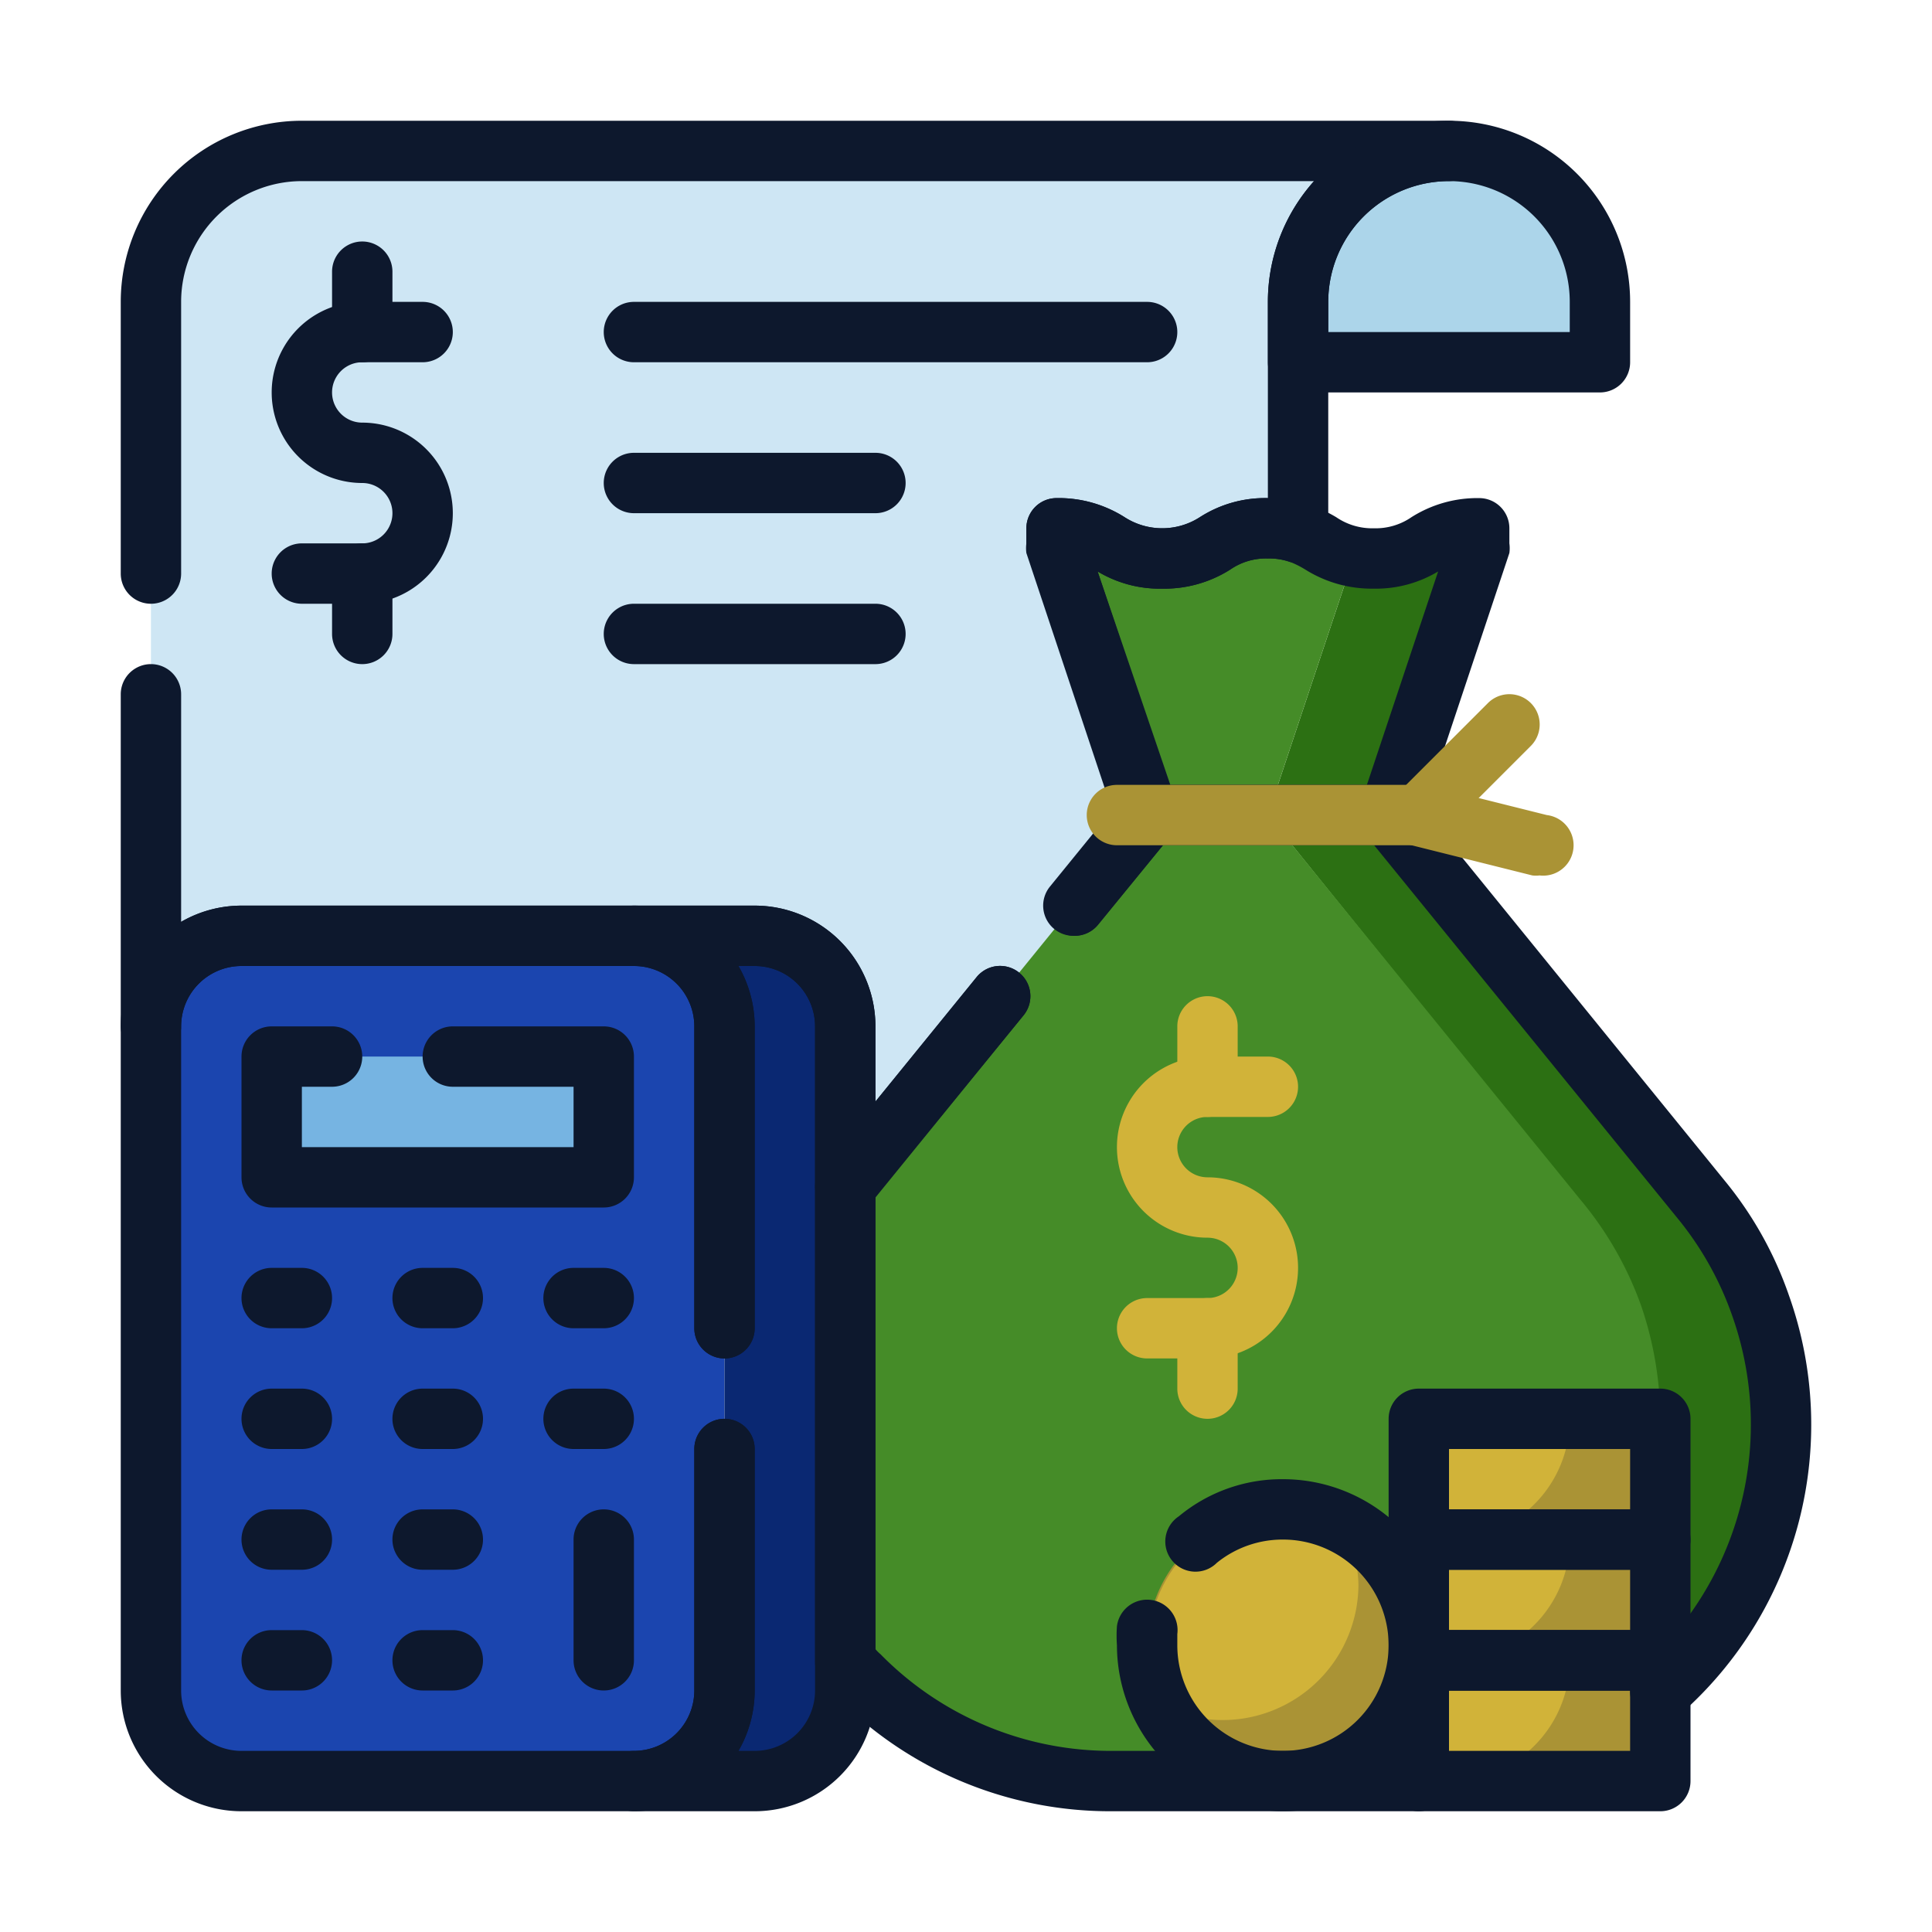 <?xml version="1.0" standalone="no"?><!DOCTYPE svg PUBLIC "-//W3C//DTD SVG 1.1//EN" "http://www.w3.org/Graphics/SVG/1.1/DTD/svg11.dtd"><svg t="1755593726811" class="icon" viewBox="0 0 1024 1024" version="1.1" xmlns="http://www.w3.org/2000/svg" p-id="2441" xmlns:xlink="http://www.w3.org/1999/xlink" width="200" height="200"><path d="M768 80a80 80 0 0 0-80 80v122.4a49.92 49.92 0 0 0-16-2.4c-27.84 0-27.84 16-55.84 16s-28-16-56-16v8l48 144L448 628.96V544a48 48 0 0 0-48-48H128a48 48 0 0 0-48 48V160a80 80 0 0 1 80-80z" fill="#CEE6F4" p-id="2442"></path><path d="M80 496m48 0l208 0q48 0 48 48l0 352q0 48-48 48l-208 0q-48 0-48-48l0-352q0-48 48-48Z" fill="#1B45AF" p-id="2443"></path><path d="M448 544v352a48 48 0 0 1-48 48h-64a48 48 0 0 0 48-48V544a48 48 0 0 0-48-48h64a48 48 0 0 1 48 48z" fill="#0A2872" p-id="2444"></path><path d="M144 560h176v64H144z" fill="#76B4E2" p-id="2445"></path><path d="M944 755.04A188.16 188.16 0 0 1 880 896v-16h-48a188.32 188.32 0 0 0 36.64-188.16 183.52 183.52 0 0 0-32-55.84L672 432h64l165.76 204a183.52 183.52 0 0 1 32 55.84 188.16 188.16 0 0 1 10.24 63.2z" fill="#2C7013" p-id="2446"></path><path d="M880 755.04A187.2 187.2 0 0 1 832 880h-80v64H588.96a188.32 188.32 0 0 1-133.6-55.36c-2.56-2.56-4.96-5.12-7.36-7.84V628.96L608 432h64l165.76 204a183.52 183.52 0 0 1 32 55.84 188.16 188.16 0 0 1 10.24 63.2z" fill="#458C28" p-id="2447"></path><path d="M752 880h128v64h-128zM752 816h128v64h-128zM752 752h128v64h-128z" fill="#AA9335" p-id="2448"></path><path d="M832 880a64 64 0 0 1-64 64h-16v-64zM832 816a64 64 0 0 1-64 64h-16v-64zM832 752a64 64 0 0 1-64 64h-16v-64z" fill="#D1B339" p-id="2449"></path><path d="M752 872a72 72 0 1 1-39.68-64 71.84 71.84 0 0 1 39.68 64z" fill="#AA9335" p-id="2450"></path><path d="M720 840a72 72 0 0 1-104.32 64 72 72 0 0 1 96-96 71.2 71.2 0 0 1 8.32 32z" fill="#D1B339" p-id="2451"></path><path d="M784 280v8l-48 144h-64l45.6-136.8a65.44 65.44 0 0 0 10.4 0.8c28 0 28-16 56-16z" fill="#2C7013" p-id="2452"></path><path d="M717.6 295.2L672 432h-64l-45.6-136.8L560 288v-8a44.64 44.64 0 0 1 24 5.92 56.32 56.32 0 0 0 32 10.08 45.6 45.6 0 0 0 24-5.76 56.32 56.32 0 0 1 32-10.24 49.92 49.92 0 0 1 16 2.4 36.64 36.64 0 0 1 8 3.52 73.12 73.12 0 0 0 21.6 9.28z" fill="#458C28" p-id="2453"></path><path d="M848 160v32H688v-32a80 80 0 0 1 160 0z" fill="#ACD5EA" p-id="2454"></path><path d="M336 960H128a64 64 0 0 1-64-64V544a64 64 0 0 1 64-64h208a64 64 0 0 1 64 64v160a16 16 0 0 1-32 0V544a32 32 0 0 0-32-32H128a32 32 0 0 0-32 32v352a32 32 0 0 0 32 32h208a32 32 0 0 0 32-32v-128a16 16 0 0 1 32 0v128a64 64 0 0 1-64 64z" fill="#0D182D" p-id="2455"></path><path d="M400 960h-64a16 16 0 0 1 0-32 32 32 0 0 0 32-32v-128a16 16 0 0 1 32 0v128a64 64 0 0 1-8.64 32H400a32 32 0 0 0 32-32V544a32 32 0 0 0-32-32h-8.64a64 64 0 0 1 8.64 32v160a16 16 0 0 1-32 0V544a32 32 0 0 0-32-32 16 16 0 0 1 0-32h64a64 64 0 0 1 64 64v352a64 64 0 0 1-64 64zM160 704H144a16 16 0 0 1 0-32h16a16 16 0 0 1 0 32zM240 704h-16a16 16 0 0 1 0-32h16a16 16 0 0 1 0 32z" fill="#0D182D" p-id="2456"></path><path d="M320 704h-16a16 16 0 0 1 0-32h16a16 16 0 0 1 0 32zM160 768H144a16 16 0 0 1 0-32h16a16 16 0 0 1 0 32zM240 768h-16a16 16 0 0 1 0-32h16a16 16 0 0 1 0 32zM320 768h-16a16 16 0 0 1 0-32h16a16 16 0 0 1 0 32zM160 832H144a16 16 0 0 1 0-32h16a16 16 0 0 1 0 32zM240 832h-16a16 16 0 0 1 0-32h16a16 16 0 0 1 0 32zM320 896a16 16 0 0 1-16-16v-64a16 16 0 0 1 32 0v64a16 16 0 0 1-16 16zM160 896H144a16 16 0 0 1 0-32h16a16 16 0 0 1 0 32zM240 896h-16a16 16 0 0 1 0-32h16a16 16 0 0 1 0 32zM320 640H144a16 16 0 0 1-16-16v-64a16 16 0 0 1 16-16h32a16 16 0 0 1 0 32h-16v32h144v-32h-64a16 16 0 0 1 0-32h80a16 16 0 0 1 16 16v64a16 16 0 0 1-16 16zM752 960H588.96a203.68 203.68 0 0 1-144.96-60c-2.72-2.88-5.44-5.6-8-8.64a16 16 0 0 1-4-10.56V628.96a16 16 0 0 1 3.52-10.08l82.08-100.96a16 16 0 0 1 24.96 20.16l-78.56 96v240a21.92 21.92 0 0 0 2.72 2.72 171.04 171.04 0 0 0 122.24 51.2H736v-48a16 16 0 0 1 16-16h128a16 16 0 0 1 7.68 1.92 172.8 172.8 0 0 0 30.4-168.64 169.76 169.76 0 0 0-28.64-51.2L728.32 448h-112l-34.4 42.08a16 16 0 0 1-22.4 2.4 16 16 0 0 1-2.4-22.56l39.04-48A16 16 0 0 1 608 416h128a16 16 0 0 1 12.48 5.92l165.76 204a196.96 196.96 0 0 1 33.92 60.64 204.48 204.48 0 0 1-57.6 222.08A16 16 0 0 1 864 896h-96v48a16 16 0 0 1-16 16z" fill="#0D182D" p-id="2457"></path><path d="M880 960h-128a16 16 0 0 1-16-16v-64a16 16 0 0 1 16-16h128a16 16 0 0 1 16 16v64a16 16 0 0 1-16 16z m-112-32h96v-32h-96z" fill="#0D182D" p-id="2458"></path><path d="M880 896h-128a16 16 0 0 1-16-16v-64a16 16 0 0 1 16-16h128a16 16 0 0 1 16 16v64a16 16 0 0 1-16 16z m-112-32h96v-32h-96z" fill="#0D182D" p-id="2459"></path><path d="M880 832h-128a16 16 0 0 1-16-16v-64a16 16 0 0 1 16-16h128a16 16 0 0 1 16 16v64a16 16 0 0 1-16 16z m-112-32h96v-32h-96z" fill="#0D182D" p-id="2460"></path><path d="M640 720h-32a16 16 0 0 1 0-32h32a16 16 0 0 0 0-32 48 48 0 0 1 0-96h32a16 16 0 0 1 0 32h-32a16 16 0 0 0 0 32 48 48 0 0 1 0 96z" fill="#D1B339" p-id="2461"></path><path d="M680 960a88.16 88.16 0 0 1-88-88 69.6 69.6 0 0 1 0-10.08 16 16 0 0 1 32 4.16v5.92a56 56 0 1 0 56-56 55.36 55.36 0 0 0-35.04 12.32 16 16 0 1 1-20.16-24.64A85.44 85.44 0 0 1 680 784a88 88 0 0 1 0 176z" fill="#0D182D" p-id="2462"></path><path d="M640 592a16 16 0 0 1-16-16v-32a16 16 0 0 1 32 0v32a16 16 0 0 1-16 16zM640 752a16 16 0 0 1-16-16v-32a16 16 0 0 1 32 0v32a16 16 0 0 1-16 16z" fill="#D1B339" p-id="2463"></path><path d="M736 448h-128a16 16 0 0 1-16-10.88l-48-144a19.04 19.04 0 0 1 0-5.12v-8a16 16 0 0 1 16-16 65.28 65.28 0 0 1 36 10.08 36.8 36.8 0 0 0 40 0A64 64 0 0 1 672 264a68.96 68.96 0 0 1 21.28 3.2 81.44 81.44 0 0 1 14.88 6.88 33.76 33.76 0 0 0 20 5.92 33.44 33.44 0 0 0 20-5.92A65.28 65.28 0 0 1 784 264a16 16 0 0 1 16 16v8a19.04 19.04 0 0 1 0 5.12l-48 144a16 16 0 0 1-16 10.88z m-116.48-32h104.96l37.76-113.12a64 64 0 0 1-34.24 9.12 66.24 66.24 0 0 1-35.84-9.92 52 52 0 0 0-8.96-4.48 36.16 36.16 0 0 0-11.36-1.6 33.28 33.28 0 0 0-19.84 5.92 65.28 65.28 0 0 1-36 10.08 64 64 0 0 1-34.24-9.12z" fill="#0D182D" p-id="2464"></path><path d="M568.96 496a16 16 0 0 1-10.08-3.52 16 16 0 0 1-2.4-22.56l33.6-41.28-45.28-135.52A19.04 19.04 0 0 1 544 288v-8a16 16 0 0 1 16-16 65.28 65.28 0 0 1 36 10.08 36.8 36.8 0 0 0 40 0A64 64 0 0 1 672 264V160a96 96 0 0 1 24.48-64H160a64 64 0 0 0-64 64v144a16 16 0 0 1-32 0v-144a96 96 0 0 1 96-96h608a16 16 0 0 1 0 32 64 64 0 0 0-64 64v122.4a16 16 0 0 1-6.72 12.96 16 16 0 0 1-14.4 2.24 32 32 0 0 0-11.04-1.6 33.28 33.28 0 0 0-19.84 5.92 65.28 65.28 0 0 1-36 10.08 64 64 0 0 1-34.24-9.12L624 426.88a16 16 0 0 1-2.72 15.2l-39.2 48a16 16 0 0 1-13.12 5.92zM448 644.96a14.72 14.72 0 0 1-5.28-0.96 16 16 0 0 1-10.72-15.04V544a32 32 0 0 0-32-32H128a32 32 0 0 0-32 32 16 16 0 0 1-32 0V368a16 16 0 0 1 32 0v120.64A64 64 0 0 1 128 480h272a64 64 0 0 1 64 64v39.84l53.6-65.92a16 16 0 0 1 24.96 20.16l-82.08 100.96a16 16 0 0 1-12.48 5.92z" fill="#0D182D" p-id="2465"></path><path d="M848 208H688a16 16 0 0 1-16-16v-32a96 96 0 0 1 192 0v32a16 16 0 0 1-16 16z m-144-32h128v-16a64 64 0 0 0-128 0zM192 320h-32a16 16 0 0 1 0-32h32a16 16 0 0 0 0-32 48 48 0 0 1 0-96h32a16 16 0 0 1 0 32h-32a16 16 0 0 0 0 32 48 48 0 0 1 0 96z" fill="#0D182D" p-id="2466"></path><path d="M192 192a16 16 0 0 1-16-16V144a16 16 0 0 1 32 0v32a16 16 0 0 1-16 16zM192 352a16 16 0 0 1-16-16v-32a16 16 0 0 1 32 0v32a16 16 0 0 1-16 16zM608 192H336a16 16 0 0 1 0-32h272a16 16 0 0 1 0 32zM464 272h-128a16 16 0 0 1 0-32h128a16 16 0 0 1 0 32zM464 352h-128a16 16 0 0 1 0-32h128a16 16 0 0 1 0 32z" fill="#0D182D" p-id="2467"></path><path d="M752 448H592a16 16 0 0 1 0-32h160a16 16 0 0 1 0 32z" fill="#AA9335" p-id="2468"></path><path d="M752 448a16 16 0 0 1-11.36-4.64 16 16 0 0 1 0-22.72l48-48a16 16 0 0 1 22.72 22.72l-48 48A16 16 0 0 1 752 448z" fill="#AA9335" p-id="2469"></path><path d="M816 464a16 16 0 0 1-3.84 0l-64-16a16 16 0 1 1 7.68-32l64 16a16 16 0 0 1-3.84 32z" fill="#AA9335" p-id="2470"></path></svg>